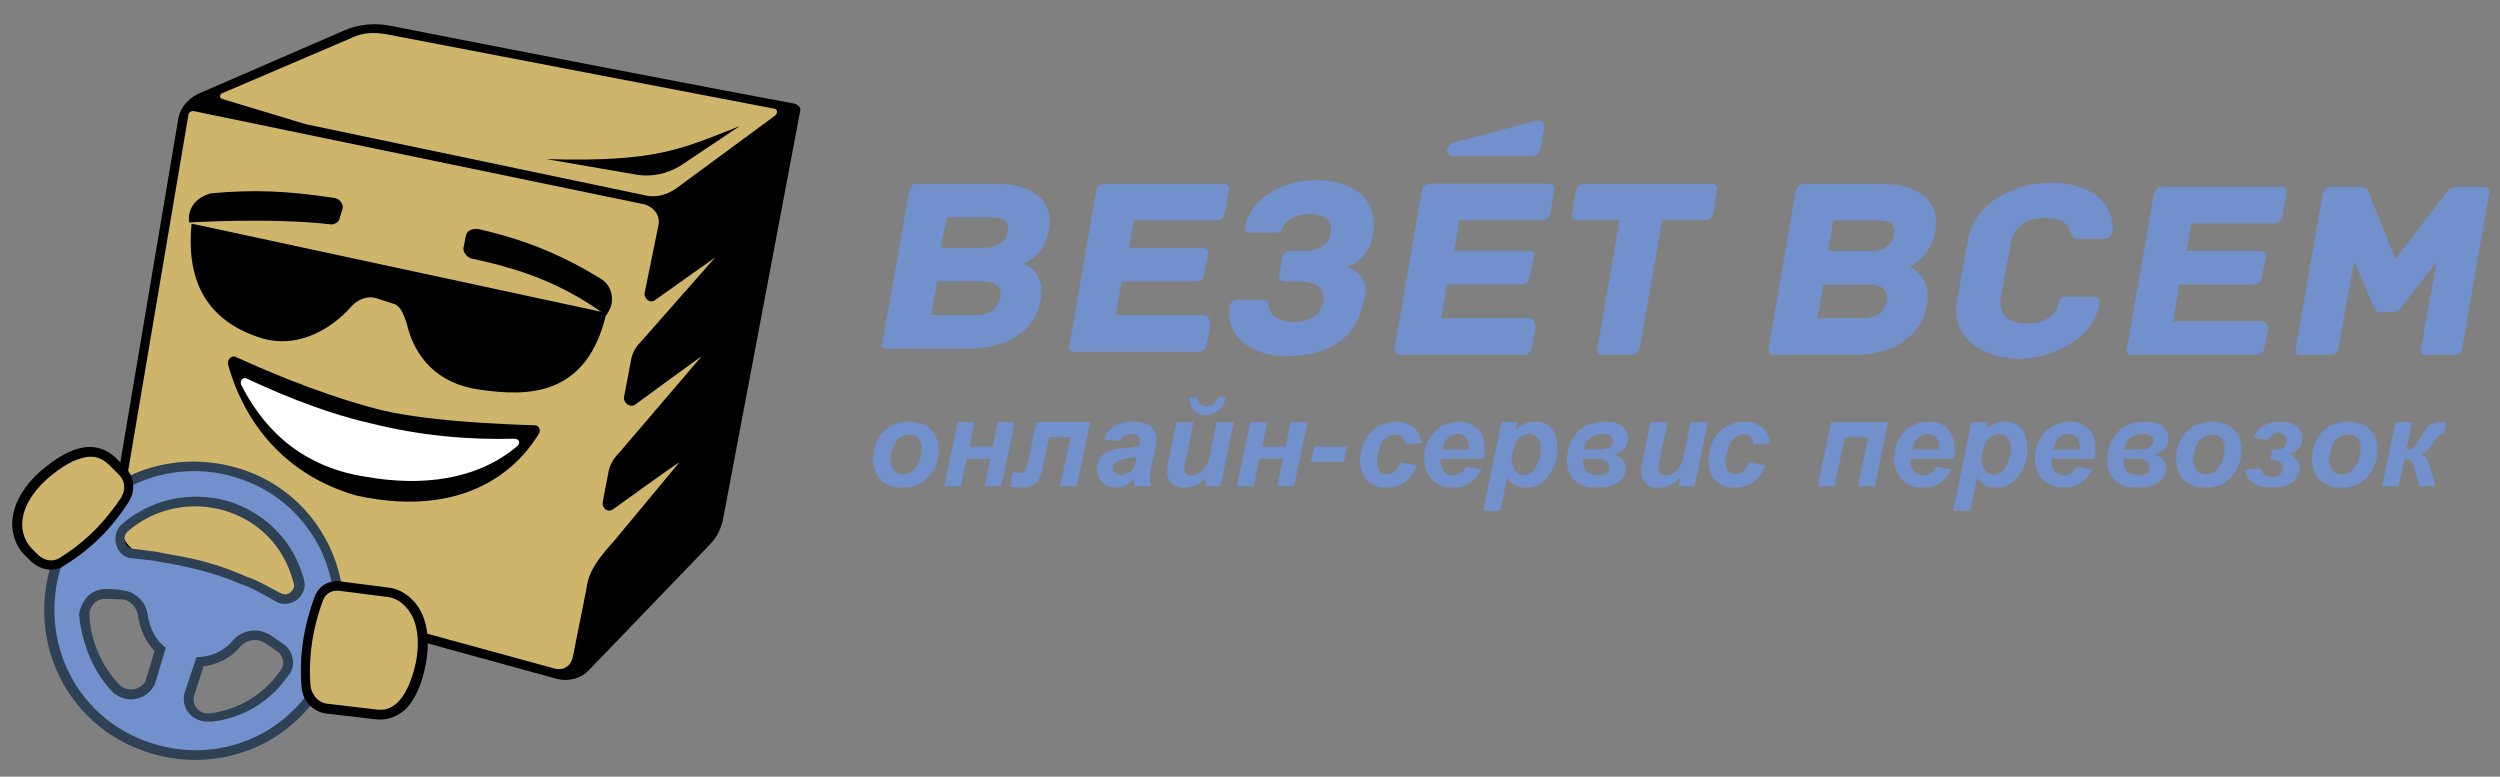 <svg xmlns="http://www.w3.org/2000/svg" width="257.5" height="80" viewBox="0 0 257.5 80"><rect x="0" y="0" width="257.5" height="80" fill="#808080" stroke="none"/><defs><clipPath id="a"><path d="M0 64h206V0H0v64z"/></clipPath></defs><g clip-path="url(#a)" transform="matrix(1.25 0 0 -1.25 0 80)"><path d="M80.423 38.036H76.72l.5 2.77h3.603c1.1 0 1.8-.334 1.6-1.335-.3-1-1-1.433-2-1.433m-2.4 8.06h3.4c1.2 0 1.8-.21 1.6-1.21-.1-.8-.8-1.31-2.1-1.31H77.52l.502 2.52zm6.302-3.85c.2.1 1.8.758 2.1 2.86.4 2-.9 3.76-4.5 3.76H75.72c-.5 0-.7-.16-.8-.56l-2.2-12.523c-.1-.4 0-.517.5-.517h6.503c3.1 0 5.503 1.34 6.003 3.94.5 2.302-1.2 3.04-1.4 3.04m35.418 8.885h6.503c.3 0 .6.262.7.562l.3 1.83c0 .2 0 .316-.2.416-.1.1-.3.107-.5.107l-6.803-1.797c-.3-.1-.5-.358-.5-.658 0-.2.2-.46.5-.46m21.21-2.265H130.65c-.5 0-.7-.258-.8-.658l-.3-1.783c-.1-.4 0-.582.5-.582h3.4l-1.8-10.393c-.1-.5.1-.688.5-.688h2.202c.4 0 .7.188.8.688l1.8 10.393h3.403c.5 0 .7.153.8.553l.3 1.835c.1.4 0 .635-.5.635m-15.108-11.08h-7.104l.5 2.77h6.004c.5 0 .7.245.8.645l.3 1.563c.1.4 0 .562-.5.562h-6.003l.4 2.518h6.704c.5 0 .7.153.8.553l.3 1.834c.1.4 0 .635-.5.635h-9.605c-.5 0-.7-.26-.8-.66l-2.203-12.78c-.1-.4 0-.668.502-.668h10.005c.5 0 .7.24.8.64l.3 1.692c-.1.5-.2.69-.7.69m-14.908 4.263c1 .2 2 1.3 2.2 2.6.5 3.003-1.7 4.503-4.703 4.503-2.802 0-5.403-1.557-5.803-3.758-.1-.5 0-.556.5-.556h1.9c.4 0 .5.056.6.356.502 1 1.602 1.18 2.303 1.18.9 0 2-.374 1.7-1.674-.2-.9-.9-1.373-2.3-1.373h-1c-.4 0-.602-.24-.702-.54l-.2-1.39c-.1-.4 0-.59.5-.59h1c1.502 0 2.302-.53 2.102-1.73-.2-1.1-1.4-1.616-2.4-1.616-.7 0-1.902.216-2.102 1.316 0 .4-.1.518-.5.518h-2.002c-.5 0-.6-.125-.7-.625-.4-2.3 1.8-4.016 4.603-4.016 3 0 5.803 1.094 6.403 4.496.6 1.402-.2 2.496-1.4 2.897m-11.908-4.01H91.93l.5 2.77h6.003c.5 0 .7.17.8.57l.3 1.6c.1.4 0 .6-.5.6H93.03l.4 2.266h6.703c.5 0 .7.203.8.603l.3 1.81c.1.4 0 .61-.5.61H91.13c-.502 0-.702-.21-.802-.61l-2.2-12.674c-.1-.4 0-.568.5-.568h10.005c.5 0 .7.164.8.565l.3 1.727c-.1.5-.2.728-.7.728m54.427-.25h-3.7l.5 2.77h3.6c1.102 0 1.802-.335 1.602-1.336-.2-1-.9-1.437-2-1.437m-2.402 8.06h3.402c1.2 0 1.8-.21 1.6-1.21-.1-.8-.8-1.31-2-1.31h-3.402l.4 2.52zm6.303-3.798c.2.1 1.8.858 2.1 2.96.4 2-.9 3.86-4.5 3.86h-6.204c-.503 0-.703-.26-.803-.66l-2.2-12.775c-.1-.4 0-.668.5-.668h6.503c3.102 0 5.504 1.44 6.004 4.042.5 2.302-1.2 3.142-1.4 3.242m47.224 6.567h-2.1c-.7 0-.902-.532-1.102-.732l-4.002-5.217-2.1 5.227c-.1.3-.1.723-.9.723h-2.203c-.5 0-.7-.232-.8-.632l-2.2-12.66c-.1-.5.1-.557.5-.557h2.2c.403 0 .703.04.803.54l1.3 7.174 1.6-3.745c.1-.2.2-.442.502-.442h1.1c.3 0 .6.328.7.428l2.902 3.716-1.3-7.137c-.1-.5.1-.533.5-.533h2.1c.4 0 .7.04.8.54l2.202 12.71c.1.3 0 .6-.5.6m-18.41-11.08h-7.104l.5 3.022h6.003c.5 0 .7.146.8.546l.3 1.613c.1.4 0 .61-.5.61h-6.004l.4 2.268h6.704c.5 0 .7.18.8.58l.3 1.822c.1.4 0 .62-.5.62h-9.606c-.5 0-.7-.23-.8-.63l-2.2-12.664c-.102-.4 0-.555.5-.555h10.004c.5 0 .7.14.8.54l.3 1.616c-.1.5-.2.615-.7.615m-17.71 8.517c1.202 0 1.802-.31 2.102-1.01.1-.3.1-.708.6-.708h2.1c.502 0 .702.108.802.608.2 2.7-2.3 4.006-5.103 4.006-2.603 0-6.205-1.4-6.805-4.7l-.9-5.002c-.6-3.302 2.5-4.802 5.102-4.802 2.8 0 6.103 1.702 6.603 4.403.1.5-.1.702-.5.702h-2.2c-.5 0-.6-.3-.7-.8-.4-1.003-1.4-1.404-2.602-1.404-1.5 0-2.3.8-2.1 2.1l.8 4.403c.2 1.4 1.3 2.2 2.8 2.2M75.953 27.093c0 .332-.097.598-.29.8a1 1 0 0 1-.75.3 1.26 1.26 0 0 1-.807-.282c-.234-.187-.417-.46-.547-.816a2.888 2.888 0 0 1-.197-.984c0-.37.1-.666.303-.884a.992.992 0 0 1 .762-.328c.383 0 .706.165.966.494.37.465.557 1.032.557 1.7m-3.995-1.002c0 .96.27 1.727.813 2.3.542.57 1.255.856 2.138.856.765 0 1.363-.21 1.793-.632.43-.422.644-.99.644-1.703 0-.84-.268-1.564-.806-2.177-.538-.612-1.258-.918-2.16-.918-.49 0-.922.098-1.3.293a1.91 1.91 0 0 0-.845.83 2.48 2.48 0 0 0-.278 1.153m6.955 3.132h1.387l-.41-2.015h1.93l.41 2.015h1.388l-1.104-5.29h-1.386l.464 2.268h-1.934l-.464-2.267h-1.384l1.104 5.29zm6.493 0h4.426l-1.106-5.29h-1.382l.87 4.03h-1.77l-.576-2.696c-.11-.528-.303-.89-.576-1.12-.273-.23-.654-.335-1.142-.335a4.5 4.5 0 0 0-.894.123l.22 1.17c.188-.042.36-.063.512-.063.238 0 .406.078.503.235.096.156.197.524.3 1.006l.61 2.943zm8.27-2.868a2.756 2.756 0 0 0-.337-.063c-.703-.083-1.162-.207-1.377-.37a.565.565 0 0 1-.23-.474c0-.163.056-.3.173-.412a.642.642 0 0 1 .466-.17c.21 0 .41.052.596.155.188.1.328.233.42.395.094.16.176.412.248.754l.038.185zm-1.334 1.3l-1.37.117c.16.464.43.826.82 1.086.39.26.904.39 1.546.39.668 0 1.16-.133 1.48-.402.32-.268.48-.597.48-.984a3.18 3.18 0 0 0-.043-.5 32.503 32.503 0 0 0-.29-1.387c-.137-.62-.205-1.054-.205-1.3 0-.223.038-.488.116-.74H93.51c-.055.252-.09.385-.102.588a2.144 2.144 0 0 0-.708-.523 1.925 1.925 0 0 0-.806-.183c-.43 0-.785.14-1.065.423-.28.282-.42.644-.42 1.087 0 .495.154.89.46 1.187.31.298.86.477 1.65.54.668.054 1.114.12 1.34.2.057.194.087.35.087.47a.47.47 0 0 1-.18.374c-.122.1-.3.152-.54.152-.25 0-.447-.052-.592-.154a.768.768 0 0 1-.296-.436m5.615 3.58h.68c.074-.252.174-.463.3-.567.125-.107.283-.15.476-.15.39 0 .71.21.964.715h.645c-.135-.504-.35-.813-.65-1.06a1.54 1.54 0 0 0-1-.38c-.383 0-.697.13-.945.366s-.404.57-.47 1.075M96.94 29.22h1.4l-.64-3.12c-.077-.368-.116-.622-.116-.713 0-.15.055-.29.166-.398a.586.586 0 0 1 .425-.17c.124 0 .246.02.366.07.123.045.247.115.374.212.127.095.24.205.34.33.102.122.197.285.285.487.06.15.13.44.2.78l.517 2.52h1.402l-1.085-5.288h-1.31l.147.705c-.572-.55-1.196-.825-1.87-.825-.427 0-.762.122-1.007.367-.244.243-.366.57-.366.98 0 .18.054.585.165 1.12l.606 2.94zm6.09.002h1.388l-.41-2.015h1.93l.41 2.015h1.387l-1.104-5.29h-1.385l.464 2.268h-1.936l-.464-2.267h-1.383l1.104 5.29zm5.258-2.015h2.72l-.282-1.26h-2.72l.282 1.26zm7.102-1.317l1.363-.22c-.225-.606-.557-1.066-.997-1.383a2.556 2.556 0 0 0-1.53-.473c-.66 0-1.184.197-1.572.59-.387.395-.58.937-.58 1.628 0 .563.116 1.096.35 1.597.235.5.59.895 1.06 1.183.473.288.99.432 1.554.432.613 0 1.1-.16 1.466-.48.365-.318.57-.738.616-1.26l-1.334-.14c-.033.29-.122.503-.266.64a.797.797 0 0 1-.57.205c-.27 0-.522-.1-.757-.302-.234-.202-.414-.504-.54-.907a3.82 3.82 0 0 1-.188-1.13c0-.305.075-.54.225-.707a.726.726 0 0 1 .562-.25c.225 0 .44.082.65.245.208.163.37.407.488.733m5.655 1.065c.003 0 .005.107.005.14 0 .384-.086.67-.26.863-.172.192-.403.288-.693.288a1.1 1.1 0 0 1-.78-.326c-.23-.218-.384-.46-.466-.965h2.196zm1.182-.756h-3.517c-.004-.253-.005-.15-.005-.18 0-.346.098-.65.295-.86a.96.96 0 0 1 .72-.333c.467 0 .83.235 1.09.717l1.256-.214c-.244-.503-.57-.884-.98-1.136a2.572 2.572 0 0 0-1.375-.38c-.695 0-1.262.22-1.7.662-.434.44-.653 1.025-.653 1.752 0 .71.197 1.34.592 1.895.536.75 1.303 1.124 2.3 1.124.635 0 1.14-.197 1.514-.59.375-.392.562-.89.562-1.596 0-.337-.033-.61-.098-.86m2.336-.05c0-.405.098-.718.295-.94.196-.225.43-.336.695-.336.23 0 .454.084.67.25.214.17.392.448.534.837.14.39.21.75.21 1.084 0 .388-.09.685-.277.89a.91.91 0 0 1-.71.312c-.266 0-.51-.096-.73-.286-.22-.192-.39-.472-.51-.84-.12-.37-.18-.694-.18-.97m-.845 3.07h1.328l-.113-.58c.284.235.55.378.796.48.25.1.513.138.797.138.544 0 .98-.193 1.312-.568.33-.374.494-.936.494-1.678 0-.935-.285-1.726-.854-2.37-.488-.552-1.066-.828-1.734-.828-.687 0-1.207.26-1.558.816l-.562-2.712h-1.402l1.495 7.303zm6.786-2.265h1.07c.52 0 .872.057 1.053.18.18.125.27.308.27.555 0 .183-.065.317-.197.407-.132.09-.332.134-.598.134-.447 0-.803-.1-1.07-.314-.268-.213-.443-.456-.528-.96m-.073-.756c.008-.504.1-.772.278-.99.177-.22.508-.35.994-.35.31 0 .542.04.695.137a.48.48 0 0 1 .23.434c0 .214-.09.42-.272.545-.18.124-.382.225-.603.225h-1.32zm2.56.35c.327-.1.57-.247.735-.437.162-.19.244-.426.244-.707 0-.426-.198-.798-.59-1.113-.396-.316-1.01-.474-1.85-.474-.78 0-1.38.197-1.792.596-.414.4-.62.954-.62 1.664 0 .88.266 1.627.798 2.24.533.615 1.31.922 2.333.922.706 0 1.2-.14 1.482-.418.282-.28.423-.6.423-.96a1.17 1.17 0 0 0-.29-.81c-.194-.22-.485-.387-.872-.504M136 29.222h1.402l-.64-3.122c-.078-.368-.117-.622-.117-.713 0-.15.055-.29.166-.398a.59.59 0 0 1 .427-.17c.124 0 .246.02.366.07.12.046.245.116.372.212.127.096.24.205.342.33.1.123.195.285.283.487.06.15.128.442.2.78l.517 2.52h1.402l-1.086-5.29h-1.31l.147.708c-.572-.552-1.196-.827-1.87-.827-.427 0-.762.124-1.007.368-.244.245-.366.572-.366.983 0 .18.056.585.166 1.12l.606 2.94zm8.106-3.332l1.363-.22c-.227-.606-.56-1.066-1-1.383a2.556 2.556 0 0 0-1.53-.473c-.66 0-1.183.197-1.57.59-.388.395-.58.937-.58 1.628 0 .563.115 1.096.35 1.597.234.5.59.895 1.06 1.183.472.288.99.432 1.553.432.613 0 1.1-.16 1.466-.48.364-.318.57-.738.615-1.26l-1.334-.14c-.032.29-.12.503-.265.64a.795.795 0 0 1-.57.205c-.27 0-.522-.1-.757-.302-.235-.202-.415-.504-.54-.907a3.82 3.82 0 0 1-.19-1.13c0-.305.076-.54.226-.707a.726.726 0 0 1 .562-.25c.225 0 .44.082.65.245.208.163.37.407.488.733m6.778 3.332h4.704l-1.104-5.29h-1.387l.86 4.03h-1.935l-.86-4.03h-1.382l1.104 5.29zm8.892-2.267c.003 0 .005.107.005.14 0 .384-.088.67-.26.863-.174.192-.405.288-.695.288a1.1 1.1 0 0 1-.78-.326c-.23-.218-.384-.46-.466-.965h2.193zm1.182-.756h-3.517c-.006-.253-.007-.15-.007-.18 0-.346.098-.65.295-.86a.96.96 0 0 1 .72-.333c.466 0 .83.235 1.09.717l1.255-.214c-.244-.503-.57-.884-.98-1.136a2.572 2.572 0 0 0-1.375-.38c-.697 0-1.264.22-1.7.662-.436.44-.655 1.025-.655 1.752 0 .71.197 1.34.592 1.895.537.75 1.304 1.124 2.3 1.124.636 0 1.14-.197 1.515-.59.375-.392.562-.89.562-1.596 0-.337-.033-.61-.098-.86m2.33-.05c0-.405.1-.718.296-.94.198-.225.43-.336.697-.336.23 0 .454.084.67.25.214.17.392.448.534.837.144.39.214.75.214 1.084 0 .388-.092.685-.278.89a.91.91 0 0 1-.71.312c-.266 0-.51-.096-.73-.286-.22-.192-.39-.472-.51-.84-.12-.37-.18-.694-.18-.97m-.845 3.07h1.33l-.113-.58c.284.235.55.378.796.48.248.1.513.138.797.138.543 0 .98-.193 1.31-.568.33-.374.496-.936.496-1.678 0-.935-.285-1.726-.854-2.37-.49-.552-1.067-.828-1.735-.828-.687 0-1.207.26-1.558.816l-.564-2.712h-1.402l1.495 7.303zm8.94-2.265c.003 0 .005.107.005.14 0 .384-.086.67-.26.863-.172.192-.403.288-.693.288a1.1 1.1 0 0 1-.78-.326c-.23-.218-.384-.46-.466-.965h2.194zm1.182-.756h-3.517c-.004-.253-.005-.15-.005-.18 0-.346.098-.65.295-.86a.96.96 0 0 1 .72-.333c.467 0 .83.235 1.09.717l1.256-.214c-.242-.503-.57-.884-.977-1.136a2.572 2.572 0 0 0-1.376-.38c-.697 0-1.264.22-1.7.662-.436.44-.655 1.025-.655 1.752 0 .71.198 1.34.593 1.895.537.75 1.304 1.124 2.3 1.124.636 0 1.14-.197 1.515-.59.375-.392.562-.89.562-1.596 0-.337-.033-.61-.098-.86m2.464.755h1.07c.52 0 .872.057 1.053.18.18.125.273.308.273.555 0 .183-.066.317-.198.407-.132.09-.332.134-.598.134-.447 0-.803-.1-1.07-.314-.268-.213-.443-.456-.528-.96m-.074-.756c.006-.504.098-.772.276-.99.178-.22.51-.35.995-.35.31 0 .54.04.694.137a.48.48 0 0 1 .23.434.65.65 0 0 1-.27.545c-.183.124-.384.225-.605.225h-1.32zm2.56.35c.325-.1.57-.247.733-.437.16-.19.243-.426.243-.707 0-.426-.197-.798-.59-1.113-.395-.316-1.01-.474-1.848-.474-.782 0-1.38.197-1.793.596-.413.4-.62.954-.62 1.664 0 .88.267 1.627.8 2.24.532.615 1.31.922 2.332.922.707 0 1.2-.14 1.483-.418.28-.28.422-.6.422-.96a1.17 1.17 0 0 0-.29-.81c-.195-.22-.486-.387-.873-.504m5.793.542c0 .332-.097.598-.29.8a1 1 0 0 1-.75.3 1.26 1.26 0 0 1-.807-.282c-.234-.187-.417-.46-.547-.816a2.888 2.888 0 0 1-.195-.984c0-.37.103-.666.305-.884a.99.99 0 0 1 .762-.328c.384 0 .706.165.967.494.37.465.557 1.032.557 1.7m-3.995-1.002c0 .96.27 1.727.813 2.3.542.57 1.255.856 2.137.856.766 0 1.364-.21 1.793-.632.43-.422.645-.99.645-1.703 0-.84-.27-1.564-.806-2.177-.537-.612-1.257-.918-2.16-.918-.488 0-.92.098-1.3.293a1.91 1.91 0 0 0-.844.83 2.48 2.48 0 0 0-.278 1.153m7.535 1.642l-1.154.195c.36.877 1.08 1.315 2.16 1.315.62 0 1.085-.13 1.39-.39a1.26 1.26 0 0 0 .456-.998c0-.335-.114-.616-.342-.843a1.583 1.583 0 0 0-.777-.435c.27-.058.493-.197.667-.415.174-.22.26-.465.26-.74 0-.41-.186-.78-.56-1.108-.375-.33-.973-.493-1.793-.493-1.228 0-1.964.48-2.21 1.45l1.316.13c.166-.48.496-.72.99-.72.246 0 .447.075.605.22a.697.697 0 0 1 .237.535c0 .238-.08.407-.235.508-.156.1-.413.15-.772.15l.118.856c.325 0 .558.013.698.04a.63.63 0 0 1 .37.238c.11.13.163.282.163.458 0 .18-.068.33-.203.452a.712.712 0 0 1-.496.183c-.36 0-.658-.196-.89-.59m7.668-.638c0 .332-.097.598-.29.8a1 1 0 0 1-.75.3 1.26 1.26 0 0 1-.807-.282c-.236-.187-.42-.46-.55-.816a2.888 2.888 0 0 1-.194-.984c0-.37.1-.666.303-.884a.99.99 0 0 1 .76-.328c.385 0 .707.165.968.494.37.465.556 1.032.556 1.7m-3.996-1.002c0 .96.27 1.727.813 2.3.543.57 1.256.856 2.138.856.766 0 1.363-.21 1.793-.632.43-.422.646-.99.646-1.703 0-.84-.27-1.564-.806-2.177-.537-.612-1.257-.918-2.16-.918-.488 0-.92.098-1.3.293a1.91 1.91 0 0 0-.844.83 2.48 2.48 0 0 0-.278 1.153m6.87 3.132h1.377l-.47-2.257c.26.003.45.025.567.115.118.09.27.288.46.62.368.655.656 1.1.864 1.252.21.152.556.27 1.04.27h.363l-.193-1.007h-.17a.47.47 0 0 1-.31-.105c-.065-.053-.154-.183-.267-.366-.302-.492-.532-.803-.688-.922a1.473 1.473 0 0 0-.518-.254c.342-.062.588-.362.738-.892l.488-1.743h-1.32l-.414 1.536c-.085.304-.177.496-.276.573-.1.076-.273.113-.52.113l-.49-2.224h-1.367l1.104 5.29z" fill="#7290cb"/><path d="M46.606 8.165c-.32 0-.48 0-.704.064l-34.22 9.53c-1.6.48-2.558 1.98-2.334 3.58l5.596 32.94c.16.8.64 1.536 1.376 1.76l12.153 5.277c.8.32 1.6.48 2.558.48.48 0 .8-.064 1.28-.16l33.166-6.46c.256 0 .32-.16.32-.384l-6.332-33.517c-.16-.8-.48-1.535-1.12-2.174l-9.82-10.137c-.48-.544-1.12-.8-1.92-.8" fill="#cfb56b"/><path d="M53.116 47.913l-27.92 5.853-6.876 2.078c-.256.064-.256.384 0 .48l10.618 4.54c.96.48 1.92.48 2.878.32l31.982-6.14c.256 0 .32-.383.064-.575l-8.124-5.98c-.8-.578-1.76-.8-2.622-.578m1.12-2.56l-1.12-5.5c-.064-.48.48-.895.863-.575l4.956 3.518-6.14-6.972c-.48-.48-.704-.96-.8-1.503l-.576-3.037c-.063-.48.48-.896.896-.64 0 0 5.757 4.222 5.5 3.998l-6.78-7.93c-.48-.48-.798-1.023-.894-1.6l-.48-2.493c-.064-.48.384-.896.864-.576 0 0 5.532 4 5.436 3.84l-5.34-6.43c-1.92-2.078-2.175-3.038-2.303-3.997L47.2 9.855c-.16-.704-.704-1.12-1.44-.96l-33.676 9.21c-1.503.48-2.463 1.856-2.143 3.455l5.6 33.07c0 .063.16.223.383.223l37.098-7.676c0 .032 1.536-.383 1.216-1.823m-25.84 16.15L16.24 56.23c-.702-.384-1.342-1.023-1.534-1.92L9.14 21.305c-.318-1.663.8-3.358 2.496-3.837l34.124-9.37c1.024-.32 2.175 0 2.815.735L58.49 19.13c.575.575.958 1.343 1.118 2.238l6.333 33.517c.066.224-.16.48-.48.576-3.58.64-26.32 5.023-33.195 6.398-1.375.288-2.75.128-3.87-.352"/><path d="M50.143 38.33l-.16-.294h-.064c-3.52 2.518-6.654 3.717-11.13 4.676-.385.16-.705.596-.577.98l.16.81c.064.48.48.643.96.643 3.997-.895 7.035-2.192 10.17-4.11.895-.512 1.215-1.81.64-2.704"/><path d="M28.228 46.788l-.256-.8c-.064-.318-.384-.478-.703-.478-4.864.575-11.676.16-11.676.16s-.383 1.758 1.76 2.397c3.517.32 6.236.225 10.233-.383.48-.095.736-.575.64-.895m21.747-8.573c-1.6-6.973-6.556-6.877-10.394-6.333-3.58.48-5.435 2.718-6.075 5.5-.256.705-.48 1.44-1.12 1.6l-1.503.48c-.64.16-1.44-.16-1.918-.704-1.92-2.173-4.702-3.453-7.42-2.622-4.893 1.536-6.173 5.182-5.757 9.436l34.188-7.356"/><path d="M15.616 6.822l.895 2.622a4.21 4.21 0 0 1 3.04 1.535c.64.702 1.664.894 2.495.382.384-.255.704-.48 1.024-.703.702-.48.96-1.44.382-2.176-1.438-2.08-3.58-3.358-6.075-3.678-1.215-.13-2.08.99-1.76 2.014M8.74 15.074c.48 0 .862 0 1.278-.063.96-.065 1.6-.8 1.76-1.6.16-1.12.64-2.175 1.438-2.88l-.798-2.62c-.384-1.023-1.76-1.44-2.72-.703a9.406 9.406 0 0 0-2.717 6.236c.066.992.8 1.63 1.76 1.63m9.98 7.26c3.037-.958 5.116-3.26 5.916-6.075.384-1.024-.8-1.983-1.76-1.44-.96.48-1.854 1.024-2.878 1.344-1.854.8-3.773 1.344-5.852 1.76-.48.064-.896.16-1.28.255l-1.918.256c-1.024.065-1.44 1.44-.64 2.176a9.073 9.073 0 0 0 8.41 1.726m.897 2.718c-6.397 1.92-13.017-1.534-15.032-7.834-1.855-6.332 1.6-12.953 7.9-14.87 6.3-1.984 13.016 1.534 14.935 7.834 1.95 6.332-1.503 12.953-7.803 14.87" fill="#7290cb"/><path d="M20.157 16.544c.768-.256 1.47-.608 2.143-.99.256-.13.51-.257.767-.417.384-.224.714-.096.906.096.096.096.423.384.17.863v.032c-.755 2.815-2.792 4.925-5.606 5.79-2.847.83-5.794.19-8-1.696-.32-.288-.308-.672-.212-.928.096-.287.36-.51.647-.51l1.954-.257c.416-.096.833-.16 1.313-.256 2.173-.35 4.125-.925 5.916-1.725m3.326-2.303a1.44 1.44 0 0 0-.8.225c-.255.128-.51.305-.767.433-.672.352-1.31.725-2.047.976h-.033c-1.727.756-3.614 1.263-5.756 1.678-.48.064-.864.136-1.28.232l-1.887.21c-.607.033-1.12.443-1.31 1.05-.225.64-.033 1.34.48 1.79 2.397 2.045 5.66 2.747 8.762 1.852 3.038-.96 5.31-3.263 6.172-6.333.224-.608.032-1.28-.48-1.728-.287-.223-.67-.384-1.055-.384M9.955 7.46c.352-.255.8-.32 1.215-.223.416.128.736.384.864.768l.703 2.367c-.735.735-1.215 1.786-1.375 2.97-.128.575-.608 1.273-1.407 1.273h-.032c-.352 0-.736.037-1.215.037-.768 0-1.28-.493-1.344-1.293a8.993 8.993 0 0 1 2.59-5.9m.832-1.087c-.48 0-.927.16-1.31.448l-.074.033c-1.727 1.727-2.635 4.093-2.887 6.492v.064c.252 1.214 1 2.046 2.184 2.046.48 0 .914 0 1.36-.096a2.32 2.32 0 0 0 2.09-1.918c.16-1.088.613-2.047 1.317-2.655l.194-.16-.86-2.877a2.086 2.086 0 0 0-1.407-1.28 2.162 2.162 0 0 0-.607-.096m5.213.32c-.098-.352-.034-.768.222-1.056.256-.32.672-.48 1.088-.415 2.4.32 4.446 1.567 5.79 3.518.255.32.255.61.223.833-.064.32-.224.608-.512.768-.35.256-.637.48-1.02.704a1.57 1.57 0 0 1-1.984-.32c-.735-.895-1.823-1.47-3.038-1.63L16 6.692zm1.15-2.152c-.576 0-1.15.196-1.535.644a1.84 1.84 0 0 0-.384 1.793l.96 2.862.256.024c1.088.064 2.11.572 2.75 1.372a2.395 2.395 0 0 0 3.007.477c.416-.256.735-.513 1.087-.737a1.83 1.83 0 0 0 .833-1.312c.096-.51-.064-.964-.384-1.348-1.473-2.11-3.744-3.526-6.334-3.778h-.256zM16 25.18c-4.958 0-9.467-3.135-11.034-8.092-1.79-6.205 1.567-12.505 7.643-14.36 2.973-.927 6.107-.672 8.857.768a11.342 11.342 0 0 1 5.597 6.78c1.855 6.108-1.535 12.536-7.58 14.36-1.15.383-2.334.543-3.486.543m.095-23.796c-1.247 0-2.526.192-3.74.575-6.526 1.982-10.108 8.73-8.19 15.35 2.08 6.557 8.892 10.107 15.544 8.09 6.46-1.95 10.073-8.857 8.09-15.38a12.22 12.22 0 0 0-6.012-7.26 12.566 12.566 0 0 0-5.693-1.376" fill="#2f4155"/><path d="M29.343 23.17c-7.516 2.176-9.85 8.22-10.554 10.81-.066.48.382.8.702.576 1.983-.895 6.46-2.878 11.193-4.157 3.902-1.12 11.13-1.377 13.368-1.44.384 0 .48-.385.384-.64-1.12-1.888-5.117-7.325-15.095-5.15"/><path d="M42.662 27.272c.256.256.064.576-.256.576-3.678-.096-7.74.224-11.897 1.28-4.255.958-8.477 2.877-10.17 3.677-.32.16-.578-.16-.48-.48 1.533-3.038 4.412-6.716 10.296-7.612 4.51-.8 9.147-.32 12.505 2.56" fill="#fff"/><path d="M45.02 50.888l7.42-1.28c1.28-.223 2.558.097 3.582.704l4.925 3.294c-4.893-1.918-6.876-2.974-15.927-2.718"/><path d="M26.84 5.638c-.894.16-1.534.864-1.598 1.76-.16 1.758-.064 4.253 1.023 7.29.32.896 1.12 1.216 1.92 1.024l3.773-.48c1.343-.16 3.454-1.663 2.718-5.756-.32-1.663-.895-2.88-1.6-3.582-.798-.8-1.598-.8-2.173-.704l-4.062.448z" fill="#cfb56b"/><path d="M26.905 6.022l4.062-.48c.51-.064 1.15-.064 1.823.608.67.672 1.183 1.855 1.503 3.39.383 2.24-.128 3.518-.64 4.19-.448.607-1.087 1.023-1.76 1.087l-3.773.48c-.703.128-1.28-.16-1.503-.768-.895-2.4-1.215-4.8-1.023-7.1.128-.705.607-1.28 1.31-1.41m4.446-1.31c-.223 0-.383.03-.48.03l-4.093.48a2.345 2.345 0 0 0-1.92 2.11c-.223 2.433.13 4.927 1.057 7.454.35.99 1.28 1.503 2.366 1.28l3.742-.48c.864-.096 1.727-.64 2.303-1.408.607-.8 1.215-2.302.767-4.83-.32-1.726-.895-3.005-1.695-3.805-.767-.67-1.535-.83-2.047-.83"/><path d="M10.05 25.21c.64-.64.705-1.598.257-2.398-.96-1.44-2.463-3.454-5.18-5.117-.8-.48-1.6-.255-2.24.32l-.576.576c-.957.96-1.756 3.456 1.28 6.238 1.28 1.12 2.4 1.76 3.456 1.92 1.12.16 1.76-.32 2.238-.704l.768-.832z" fill="#cfb56b"/><path d="M7.46 26.362c-.128 0-.256 0-.384-.032-.927-.16-1.983-.736-3.23-1.823-1.28-1.183-1.983-2.43-2.015-3.646-.03-1.15.578-1.82.738-2.013l.576-.575c.383-.35 1.023-.67 1.758-.255 2.624 1.63 4.095 3.518 5.087 4.99.382.64.32 1.374-.193 1.886l-.8.8c-.416.384-.863.672-1.535.672M4.2 17.058c-.544 0-1.12.224-1.63.672l-.577.576c-.638.64-.99 1.6-.99 2.59.032.992.416 2.527 2.27 4.222 1.376 1.183 2.56 1.855 3.646 2.015 1.343.19 2.142-.448 2.56-.8l.03-.032.8-.8c.767-.766.895-1.917.287-2.877-1.023-1.567-2.558-3.55-5.34-5.245-.29-.224-.672-.32-1.056-.32"/></g></svg>
